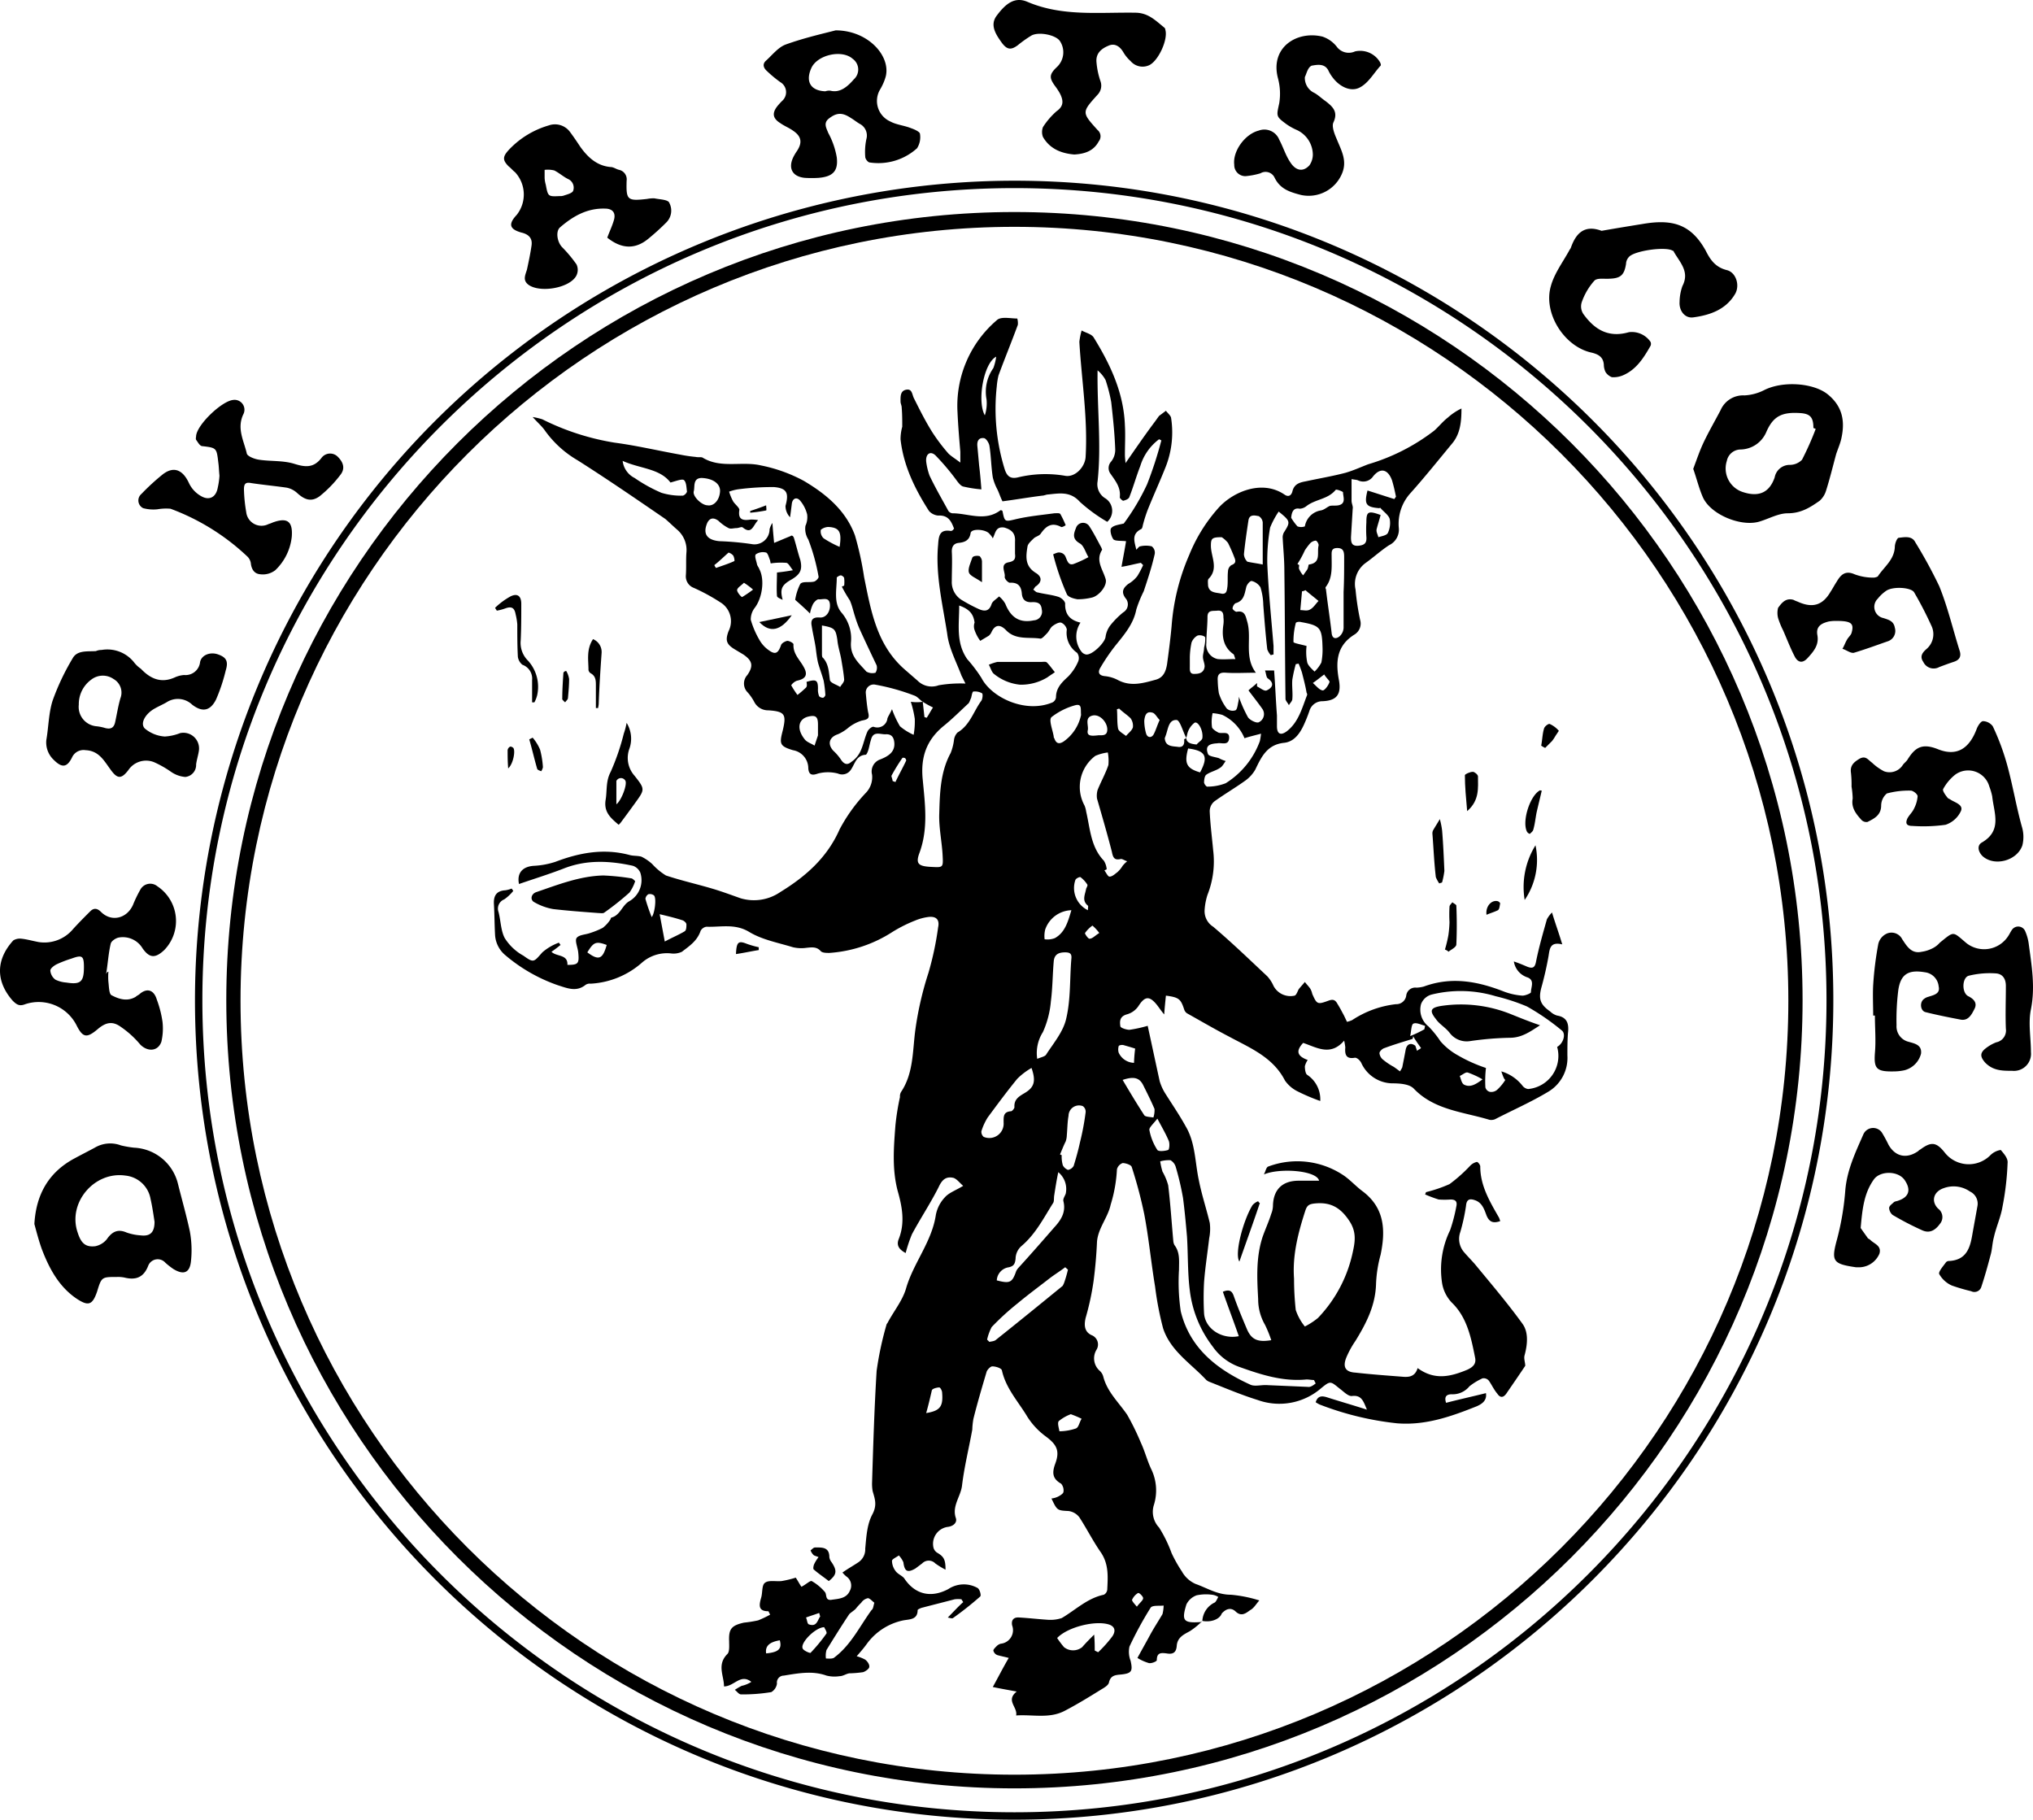 <svg xmlns="http://www.w3.org/2000/svg" viewBox="0 0 357.001 319.531">
    <g id="demon">
        <path d="M211.138,284.631a12.386,12.386,0,0,1-2.2,1.8c-1.1.6-2.2,1.1-2.3,2.6-.1,1.2-.7,1.5-1.8,1.3-.9-.1-1.7-.2-1.7,1.2,0,.2-.9.6-1.4.5a8.318,8.318,0,0,1-2-.9c.7-1.3,1.5-2.7,2.2-4s1.5-2.5,2.2-3.7a6.803,6.803,0,0,0,.2-1.5c-.8.1-2-.1-2.3.4a64.23,64.23,0,0,0-3.7,6.8,4.36,4.36,0,0,0,.2,2.5c.4,1.8.2,2.2-1.6,2.4-1,.1-1.9.1-2.2,1.4-.1.5-.8.9-1.3,1.2-2.1,1.3-4.2,2.6-6.5,3.8-2.7,1.4-5.6.6-8.5.8.3-1.5-1.9-2.6.1-4.2-1.6-.3-2.8-.5-4.2-.8,1-1.8,1.8-3.4,2.8-5.1-.7-.2-1.3-.3-2-.5a1.12,1.12,0,0,1-.7-.8c0-.2.3-.5.6-.8a1.612,1.612,0,0,1,.7-.4,2.385,2.385,0,0,0,2-3.2c-.2-1,.3-1.5,1.3-1.4,1.7.1,3.4.3,5,.4a6.345,6.345,0,0,0,2.4-.3c2.4-1.4,4.5-3.5,7.4-4.1a1.149,1.149,0,0,0,.6-.9c.1-2.2.3-4.4-1.1-6.5-1.4-2-2.5-4.2-3.8-6.2a2.865,2.865,0,0,0-1.9-1.1c-2-.1-2-.1-3-2.2a3.546,3.546,0,0,0,1.1-.3c.4-.2.9-.5,1-.8a1.806,1.806,0,0,0-.4-1.5c-1.6-.9-1.6-2-1-3.6.8-2.2.2-3.3-1.7-4.7a12.857,12.857,0,0,1-3.2-3.4c-1.6-2.7-3.8-5-4.5-8.2-.1-.4-1.1-.7-1.7-.7-.3,0-.9.6-1,1-.8,2.7-1.6,5.4-2.3,8.2a12.252,12.252,0,0,0-.2,1.9c-.6,3.3-1.4,6.5-1.8,9.8-.2,1.9-1.8,3.6-1.1,5.7.3.8-.4,1.5-1.5,1.6a2.998,2.998,0,0,0-2.4,3.7,1.555,1.555,0,0,0,.6.8c1.2.7,1.5,1.2,1.5,3a14.189,14.189,0,0,1-1.8-1.1,1.6,1.6,0,0,0-2.3,0q-.6.45-1.2.9c-1.4.8-1.9.5-2.1-1.1a4.185,4.185,0,0,0-.8-1.2c-.4.3-1.1.6-1.2.9a2.996,2.996,0,0,0,.6,1.8c.4.6,1.3.9,1.6,1.4,1.9,2.8,4.7,3.4,7.7,1.8a4.921,4.921,0,0,1,5.1-.2c.4.2.7,1.3.5,1.5a57.119,57.119,0,0,1-4.8,3.8c-.1.1-.5,0-.9-.1,1-1,1.8-1.9,2.7-2.7-.1-.2-.2-.3-.3-.5a4.8,4.8,0,0,0-1.2,0c-1.9.5-3.9,1-5.8,1.5-.3.1-.7.3-.7.4,0,1.7-1.4,1.6-2.5,1.8a10.56,10.56,0,0,0-6.4,4.1c-.5.7-1.1,1.4-1.8,2.2a6.713,6.713,0,0,1,1.5.6c.4.3.8.9.7,1.3,0,.3-.7.8-1.1.9a19.418,19.418,0,0,1-2.4.2c-.6.1-1.1.5-1.7.5a5.862,5.862,0,0,1-2.3-.1c-2.5-.9-5-.4-7.5,0a1.215,1.215,0,0,0-1.2,1.4,2.053,2.053,0,0,1-1,1.5,30.761,30.761,0,0,1-5.3.4c-.4,0-.7-.5-1.1-.8a12.749,12.749,0,0,1,1.2-.7,5.093,5.093,0,0,0,1.7-.7c-1.9-1.5-3,.8-4.8.8,0-1.9-1.3-3.8.6-5.7.4-.4.3-1.5.3-2.2-.1-2.2.4-2.8,2.6-3.3a21.662,21.662,0,0,0,2.5-.4,19.992,19.992,0,0,0,2.1-1l-.3-.6c-1.7,0-1.7-.9-1.3-2.3.3-.9.1-2.3.7-2.7.6-.5,1.9-.2,2.9-.3a18.286,18.286,0,0,0,2.5-.6c.4.6.7,1.2,1,1.6.8-.4,1.5-1.1,1.8-1a8.652,8.652,0,0,1,2.3,1.9c.4.4,0,1.5,1.1,1.4,1.3-.2,2.7-.2,3.3-1.6a1.925,1.925,0,0,0-.6-2.5,4.514,4.514,0,0,1-.7-.7c1-.7,1.9-1.2,2.8-1.8a2.73,2.73,0,0,0,1.2-2.4c.2-2.1.3-4.3,1.3-6.1.8-1.6.4-2.6,0-4a7.568,7.568,0,0,1-.1-1.5c.2-6.5.4-13.1.8-19.6a57.057,57.057,0,0,1,1.7-8,.758.758,0,0,1,.2-.4c1.1-2.1,2.7-4,3.3-6.2,1.3-4.4,4.5-8.1,5.2-12.8a6.174,6.174,0,0,1,1.6-3.1c.7-.8,1.9-1.2,3.2-2-.6-.5-1.1-1.2-1.7-1.4-1.3-.3-2,.3-2.6,1.6-1.4,2.8-3.2,5.5-4.7,8.3a25.509,25.509,0,0,0-1.1,3.3c-1.1-.6-1.7-1.3-1.2-2.5,1.1-2.8.6-5.6-.2-8.4-1-3.8-.7-7.6-.4-11.5a43.317,43.317,0,0,1,.8-5,1.486,1.486,0,0,1,.2-.9c2.2-3.3,2-7.2,2.5-10.9a57.921,57.921,0,0,1,2.3-10,54.189,54.189,0,0,0,1.7-8c.3-1.4-.4-2-1.8-1.8a9.016,9.016,0,0,0-2.2.6,24.892,24.892,0,0,0-4,2,23.279,23.279,0,0,1-11.1,3.7c-.5,0-1.2,0-1.5-.3-.7-.8-1.5-.7-2.5-.6a6.472,6.472,0,0,1-2.4-.1c-2.6-.8-5.4-1.3-7.7-2.7-2.5-1.5-5-.8-7.5-.9a1.445,1.445,0,0,0-1,.7c-.6,1.8-2,2.7-3.3,3.7a3.426,3.426,0,0,1-1.8.3,6.651,6.651,0,0,0-5.2,1.6,14.81,14.81,0,0,1-9,3.7,1.344,1.344,0,0,0-.9.2c-1.6,1.3-3.2.6-4.8.1a28.76,28.76,0,0,1-9.3-5.3,5.015,5.015,0,0,1-1.8-3.5c-.1-1.8-.1-3.6-.2-5.4-.1-1.5.4-2.4,2-2.5a4.509,4.509,0,0,0,1.1-.3c.1.1.2.3.3.4a7.518,7.518,0,0,1-1.6,1.5,1.742,1.742,0,0,0-1,2.2c.4,1.5.4,3.3,1.1,4.6a8.958,8.958,0,0,0,3.3,3.1c1.8,1.3,1.8,1.1,3.3-.6a9.247,9.247,0,0,1,2.9-1.7c.1.1.2.3.3.4-.5.4-1,.8-1.6,1.2.9.9,2.9.4,2.8,2.3,1.9,0,2.1-.2,1.9-2.2-.1-.9-.6-2-.3-2.5.4-.6,1.6-.6,2.4-.9a14.461,14.461,0,0,0,2.2-.9,5.844,5.844,0,0,0,1.3-1.4c.1-.1.1-.3.2-.4,1.6-.4,1.9-2.2,3.2-2.9a4.246,4.246,0,0,0,1.9-5,2.19,2.19,0,0,0-1.3-1.2c-4.1-.9-8.2-1.1-12.2.5-2.6,1-5.2,1.8-7.8,2.7-.4-1.9.6-3.1,2.7-3.2a14.29,14.29,0,0,0,3.7-.7c4.2-1.6,8.5-2.4,13-1.2.7.2,1.4.1,2.1.3a8.015,8.015,0,0,1,1.9,1.3,11.094,11.094,0,0,0,2.4,2c2.7.9,5.4,1.5,8.1,2.3,1.7.5,3.3,1.1,5,1.7a8.178,8.178,0,0,0,7-1.1c4.4-2.7,8.2-6,10.4-11a28.868,28.868,0,0,1,4.6-6.4,3.963,3.963,0,0,0,1.1-3.2,2.234,2.234,0,0,1,1.5-2.7c1.2-.5,2.6-1.2,2.4-3-.1-.9-.5-1.4-1.4-1.4-1,.1-2.3-.7-2.7,1-.2.6-.3,1.3-.5,1.9-.1.3-.3.7-.4.7-1.7.1-1.9,1.6-2.6,2.6a1.83,1.83,0,0,1-2.3.7,6.918,6.918,0,0,0-3.5,0c-1.1.4-1.6.2-1.7-.9a3.221,3.221,0,0,0-2.7-3.2c-2.3-.7-2.4-1.1-1.8-3.4.7-2.9.4-3.4-2.5-3.6a2.713,2.713,0,0,1-2.5-1.5,9.062,9.062,0,0,0-1.1-1.6,2.198,2.198,0,0,1-.1-3.1c1.1-1.6.9-2.5-.7-3.6l-1.5-.9c-1.5-.9-1.7-1.6-1.1-3.2a3.873,3.873,0,0,0-1.5-5.1,33.732,33.732,0,0,0-4.6-2.5,2.163,2.163,0,0,1-1.4-2.2c.1-1.3,0-2.7.1-4a4.703,4.703,0,0,0-1.6-4c-.7-.6-1.4-1.3-2.1-1.9-5.1-3.5-10.2-7-15.4-10.3a18.417,18.417,0,0,1-5.8-5.3c-.5-.7-1.2-1.3-2.1-2.3a10.806,10.806,0,0,1,1.7.4,43.907,43.907,0,0,0,12.7,4.1c3.8.5,7.6,1.4,11.5,2.1a25.12,25.12,0,0,0,2.7.4c.4.1.9,0,1.2.1,3.2,2,6.9.6,10.3,1.4a26.816,26.816,0,0,1,7.5,2.7c3.9,2.3,7.4,5.2,9,9.6a55.485,55.485,0,0,1,1.6,7.3c1.2,5.9,2.2,11.9,7.1,16.2.8.7,1.5,1.3,2.3,2a3.513,3.513,0,0,0,3.7.8,22.737,22.737,0,0,1,4.7-.3c-.3-.6-.5-1-.7-1.4-.9-2.4-2.2-4.8-2.5-7.3-.8-5.2-2.1-10.4-1.6-15.7.1-1.6.3-2.7,2.2-2.4a.367.367,0,0,0,.3-.1c.1,0,.1-.1.3-.3-.5-1.3-1-2.4-2.8-2.3a2.469,2.469,0,0,1-1.6-.8c-2.5-3.9-4.5-8-5-12.6a8.33,8.33,0,0,1,.3-2.2c0-1.1,0-2.2-.1-3.4,0-.3-.2-.7-.2-1,0-.8-.1-1.9,1-2.1s1,.9,1.4,1.6c1,2,2,4,3.2,5.9a32.685,32.685,0,0,0,2.8,3.7c.5.5,1.2.9,2.1,1.6v-1.9c-.2-2.3-.4-4.7-.5-7a19.748,19.748,0,0,1,6.9-16.1c.7-.7,2.4-.3,3.6-.3a3.11,3.11,0,0,1,.1,1.1c-1.1,3-2.3,5.9-3.4,8.9a12.5,12.5,0,0,0-.3,1.9,35.885,35.885,0,0,0,1.4,14.6c.4,1.2,1,1.7,2.3,1.4a20.555,20.555,0,0,1,8.2-.3c1.8.4,3.6-1.5,3.7-3.3.4-6.8-.7-13.4-1.1-20.2a11.796,11.796,0,0,1,.4-2c.7.4,1.7.6,2.1,1.2,2.9,4.7,5.3,9.7,5.5,15.5.1,1.7,0,3.4,0,5.1,0,.6.1,1.2.1,1.5,1.6-2.3,3.3-4.8,5.1-7.2.3-.4.5-.7.8-1.1q.6-.45,1.2-.9c.3.4.8.8.9,1.2a16.519,16.519,0,0,1-1,8.8c-1,2.5-2.1,4.9-3.1,7.4a24.128,24.128,0,0,0-.8,2.5c-.1.3-.1.8-.4.9-1.7.9-1.1,2.2-.8,3.6.3-.3.5-.6.7-.6a4.495,4.495,0,0,1,2,0,1.377,1.377,0,0,1,.5,1.5c-.5,2.2-1.2,4.3-1.9,6.4a21.49,21.49,0,0,0-1.3,3.2c-.5,2.6-2.2,4.5-3.8,6.5a34.139,34.139,0,0,0-2.5,3.7c-.5.8-.3,1.4.8,1.5a6.154,6.154,0,0,1,2.3.7c2.3,1.2,4.5.5,6.7-.1,1.3-.4,1.7-1.5,1.9-2.7.3-2.2.6-4.5.8-6.7a38.267,38.267,0,0,1,3.1-12.5,28.143,28.143,0,0,1,5-8.1c2.5-2.9,7.7-5.2,11.7-2.5.7.5,1.2.2,1.4-.5.3-1.3,1.2-1.6,2.3-1.8,2.3-.5,4.7-.9,7-1.5,1.4-.4,2.7-1,4-1.5a35.356,35.356,0,0,0,11.6-5.9c.8-.7,1.5-1.6,2.4-2.3a10.05,10.05,0,0,1,2.4-1.6c0,2.3-.2,4.4-1.6,6.1-2.4,2.9-4.8,5.9-7.3,8.7a8.006,8.006,0,0,0-2.1,6.2,3.024,3.024,0,0,1-1.7,3c-1.4.9-2.7,2.1-4.1,3.1a4.55,4.55,0,0,0-1.8,4.7,45.067,45.067,0,0,0,.8,5.3,2.256,2.256,0,0,1-1,2.6c-3.2,2-3.3,4.9-2.7,8.1.4,2.4-.4,3.5-2.9,3.6a2.37,2.37,0,0,0-2.3,1.7,26.041,26.041,0,0,1-1,2.5c-.7,1.5-1.7,2.9-3.4,3.1-3,.3-4,2.4-5.1,4.7a6.136,6.136,0,0,1-1.7,1.9c-1.8,1.3-3.7,2.4-5.5,3.7a2.241,2.241,0,0,0-.8,1.9c.1,2.2.4,4.5.6,6.7a15.923,15.923,0,0,1-1,7.8,10.892,10.892,0,0,0-.5,2.6,3.225,3.225,0,0,0,1.5,3c3.3,2.8,6.3,5.7,9.5,8.7a6.191,6.191,0,0,1,1.1,1.7,3.353,3.353,0,0,0,3.7,1.7c.3-.1.5-.7.7-1.1.3-.4.7-.8,1.1-1.3.3.4.6.7.9,1.1a2.994,2.994,0,0,1,.4,1c.8,1.8.9,1.9,2.8,1.2.8-.3,1.2-.2,1.6.5.3.5.6,1,.9,1.6.3.5.5,1,.8,1.6a4.651,4.651,0,0,0,.9-.3,17.474,17.474,0,0,1,7.7-2.8,1.746,1.746,0,0,0,1.8-1.5,1.594,1.594,0,0,1,1.8-1.4,5.852,5.852,0,0,0,1.3-.2c4.9-1.8,9.5-.9,14.1.9a11.434,11.434,0,0,0,3.2.7c.5,0,1.5-.4,1.5-.6,0-.9.7-2.1-.6-2.6a3.495,3.495,0,0,1-2.4-2.8c.9.3,1.6.6,2.3.9,1,.4,1.4.2,1.6-.9.5-2.5,1.2-4.9,1.9-7.4a5.078,5.078,0,0,1,.9-1.2c.6,2,1.2,3.6,1.8,5.6-2.1-.5-2.2.7-2.4,2a58.463,58.463,0,0,1-1.3,5.7c-.5,2-.1,2.9,1.6,4.1a2.925,2.925,0,0,0,1.2.7c1.8.3,2.1,1.5,1.9,3.1-.1,1.3-.1,2.6-.1,3.9a6.911,6.911,0,0,1-3.4,6.4c-3,1.8-6.2,3.2-9.3,4.8a1.729,1.729,0,0,1-1,.1c-4.6-1.4-9.7-1.7-13.3-5.5-.8-.8-2.5-.9-3.8-.9a6.091,6.091,0,0,1-5.4-3.6c-.2-.4-.7-.9-1.1-.9-1.6.3-1.8-.6-1.7-1.8a9.642,9.642,0,0,0-.2-1.2c-2.4,2.8-4.8,1.2-7.2.4-1.3,1.4-1.1,2.3.8,3a3.445,3.445,0,0,0-.5,1.1c0,.5.1,1.3.4,1.5a5.144,5.144,0,0,1,2.3,4.6,34.235,34.235,0,0,1-4-1.7,5.854,5.854,0,0,1-2.2-1.9c-2.1-4.1-6.1-5.7-9.8-7.7-2.5-1.3-4.9-2.7-7.4-4.1a1.275,1.275,0,0,1-.5-.7c-.6-1.8-.9-2.1-3.2-2.4-.1,1-.2,1.9-.3,3.3-.6-.7-.9-1.2-1.3-1.7-1.3-1.6-2.1-1.5-3.2.2a3.592,3.592,0,0,1-2.1,1.5c-1.3.4-1.2,1.3-1.1,2.1.1.3,1.1.6,1.6.6a23.39,23.39,0,0,0,3.2-.7c.7,3.2,1.4,6.5,2.1,9.7a8.755,8.755,0,0,0,1,2.2c1.2,1.9,2.5,3.8,3.6,5.8,1.7,2.9,1.6,6.3,2.3,9.5.5,2.5,1.3,4.9,1.9,7.4a8.266,8.266,0,0,1-.1,2.7c-.3,2.6-.7,5.1-.9,7.7a50.451,50.451,0,0,0,0,5.5c.2,2.7,3.1,4.6,6.1,4-.9-2.6-1.9-5.2-2.8-7.8,1.2-.5,1.6-.1,1.9.7.7,2,1.5,3.9,2.3,5.8s1.9,2.4,4.3,2a21.759,21.759,0,0,0-1.1-2.7,8.923,8.923,0,0,1-1.2-4.5c-.2-3.7-.4-7.4.8-11,.5-1.4,1.1-2.7,1.5-4a4.012,4.012,0,0,0,.3-1.5c.1-2.8,1.7-4.3,4.5-4.3h3.6c-.4-1.8-6.9-2.3-9.7-1.1.3-.5.4-1.3.8-1.4a14.565,14.565,0,0,1,13.4,1.7c1.1.8,2.1,1.9,3.2,2.7,3.8,2.9,4,6.8,3.1,11.1a22.553,22.553,0,0,0-.8,5.1c-.1,3.8-1.7,6.9-3.6,10a16.407,16.407,0,0,0-1.6,2.9c-.7,1.7-.2,2.6,1.6,2.7,2.7.3,5.4.5,8,.7,1.1.1,2.4.2,2.9-1.5,3,2.2,5.8,1.5,8.7.3,1.1-.5,1.6-1.1,1.4-2.1-.7-3.5-1.4-7.1-4.1-9.7a6.478,6.478,0,0,1-1.7-3.4,15.689,15.689,0,0,1,1.4-9.3,28.753,28.753,0,0,0,1.1-4.2c.2-.9-.2-1.2-1-1.2a14.718,14.718,0,0,1-2.1,0,23.41,23.41,0,0,1-2.4-.9c.1-.1.1-.3.2-.4a24.681,24.681,0,0,0,4.1-1.4,26.651,26.651,0,0,0,3.6-3.2,2.4,2.4,0,0,1,1.2-.7c.2,0,.6.5.6.8,0,3.4,1.7,6.2,3.3,9a4.169,4.169,0,0,1,.2.6c-1.2.4-1.9.2-2.4-1-.4-1.1-.8-2.3-2.1-2.7-.9-.3-1.4-.1-1.5,1a34.131,34.131,0,0,1-1,4.6,3.566,3.566,0,0,0,.7,3.6c.6.7,1.3,1.4,1.9,2.1,2.8,3.4,5.7,6.8,8.3,10.4,1.1,1.5.9,3.6.4,5.5-.2.6.1,1.3.1,1.9-1,1.5-2.1,3.1-3.2,4.7-.5.8-1.1,1.1-1.7.2-.6-.7-1-1.6-1.5-2.3a1.19,1.19,0,0,0-1.1-.4,10.886,10.886,0,0,0-2.3,1.4,3.786,3.786,0,0,1-3.1,1.4c-.8,0-1.4.3-1,1.5,2.3-.6,4.6-1.1,7-1.7.2,1.3-.7,1.9-1.6,2.3-4.5,1.8-9,3.4-14,3a53.012,53.012,0,0,1-13.6-3.3,5.74,5.74,0,0,1-.7-.4c.4-1.3,1.3-1.1,2.2-.8,2.2.7,4.3,1.3,6.8,2.1-.6-1.4-.9-2.6-2.6-2.4-.7.1-1.5-.8-2.2-1.3-1.6-1.3-1.6-1.4-3.2-.1a11.229,11.229,0,0,1-11.2,2.1c-2.9-.9-5.7-2.1-8.5-3.2a2.187,2.187,0,0,1-.5-.3c-2.7-2.9-6.3-5.1-7.6-9.1a55.469,55.469,0,0,1-1.4-7.3c-.7-4.2-1.1-8.5-1.9-12.7a77.925,77.925,0,0,0-2.2-8.3c-.1-.4-1.1-.7-1.6-.7a1.589,1.589,0,0,0-1,1.1,25.162,25.162,0,0,1-1.1,6.2c-.5,2.3-2.2,4.1-2.4,6.5q-.15,3.45-.6,6.9a46.938,46.938,0,0,1-1.4,6.5c-.3,1.3-.2,2.4,1,3a1.757,1.757,0,0,1,.9,2.6,2.909,2.909,0,0,0,.6,3.7,2.075,2.075,0,0,1,.6,1c.7,2.7,2.7,4.5,4.2,6.7a44.419,44.419,0,0,1,2.4,4.9c.7,1.5,1.1,3.1,1.8,4.6a8.566,8.566,0,0,1,.5,6.3,3.998,3.998,0,0,0,.9,4,23.47,23.47,0,0,1,2.2,4.5,24.284,24.284,0,0,0,1.8,3.2,5.089,5.089,0,0,0,2.4,2.2c2,.7,3.8,1.9,6.2,1.9a23.313,23.313,0,0,1,5,1c-.6.7-1,1.4-1.6,1.7-.7.5-1.5,1.2-2.5.3-.8-.8-1.7-.6-2.5.3-.3.9-1.7,1.6-3.4,1.3a3.78,3.78,0,0,1,2.1-3.2c.3-.1.5-.7.7-1a2.46,2.46,0,0,0-1.1-.4,8.069,8.069,0,0,0-2.7.1,3.178,3.178,0,0,0-1.8,1.6c-.9,2.9-.5,3.3,2.5,3.1.1-.1.2-.1.3-.2m-49.1-161.4q.15,1.35.3,2.7c.1,0,.3.1.4.1.4-.6.7-1.2,1.1-1.8a16.181,16.181,0,0,1-1.8-1c-.5-.3-.9-.9-1.5-1.1a37.924,37.924,0,0,0-6.8-1.9,1.394,1.394,0,0,0-1.7,1.5c.1,1.1.2,2.2.4,3.3.3,1.1,0,1.3-1.1,1.5a7.242,7.242,0,0,0-2.3,1.2,7.607,7.607,0,0,1-1.9,1.2c-1.5.5-1.9,1.7-.8,2.9a8.696,8.696,0,0,1,1.3,1.5c.5.8,1.1,1.1,1.8.5a4.695,4.695,0,0,0,1.7-2c.5-1.1.7-2.3,1.2-3.4.2-.4.8-.9,1.1-.8a1.786,1.786,0,0,0,2.4-1.5c.2-.5.5-.9.8-1.6a16.793,16.793,0,0,0,1.4,3,9.737,9.737,0,0,0,2.4,1.5,13.205,13.205,0,0,0,.2-2.8,18.396,18.396,0,0,0-.7-3,7.304,7.304,0,0,0,2.1,0m10.3-37.3a21.641,21.641,0,0,1-3.2-.5c-.4-.1-.8-.6-1.1-1a41.079,41.079,0,0,0-3.8-4.5c-.9-.8-1.7-.2-1.6,1.1a11.363,11.363,0,0,0,.6,2.5c1,2.1,2.1,4,3.2,6a.993.993,0,0,0,.8.6c2.8,0,5.7,1.5,8.4-.5.1-.1.3,0,.4.1.4,2,.4,1.9,2.5,1.4,2.2-.5,4.4-.7,6.6-1,.4,0,1-.1,1.1.2a16.316,16.316,0,0,1,.9,1.9s-.6.4-.8.3c-1.7-.9-2.7-.1-3.6,1.2-.3.4-.9.5-1.2.8-.4.4-1,.9-1.1,1.4-.3,1.8-.5,3.5,1.5,4.7,1.1.7,1,1.6,0,2.3-.2.1-.3.4-.5.6.3.2.5.5.8.5,1.2.3,2.5.4,3.7.8.5.2,1.2.8,1.1,1.3,0,1.9,1,2.8,2.7,3.2a4.361,4.361,0,0,0,.1,5,1.332,1.332,0,0,0,.9.6c1.1.1,3.3-2.1,3.4-3.1a4.349,4.349,0,0,1,.9-2.1,15.245,15.245,0,0,1,2.2-2.2,1.628,1.628,0,0,0,.4-2.5c-.8-1.1-.4-1.8.5-2.5a5.391,5.391,0,0,0,1.6-1.4,17.377,17.377,0,0,0,1-1.9l-.4-.4c-1.1.2-2.1.5-3.4.7.3-1.7.6-3.2.8-4.5-.9-.1-1.8,0-2.2-.3-.4-.5-.7-1.7-.4-2,.4-.5,1.4-.6,2.2-.8a39.267,39.267,0,0,0,4.1-6.9,69.143,69.143,0,0,0,2.5-7.7l-.4-.2a9.235,9.235,0,0,0-3.3,4.7c-.7,1.8-1.2,3.6-1.9,5.4-.1.4-.7.6-1.1.7-.1,0-.6-.4-.6-.6.2-1.7-.7-2.8-1.6-4.1a1.68,1.68,0,0,1,.1-2.2,3.322,3.322,0,0,0,.7-2.1c-.1-2.8-.4-5.6-.7-8.3a27.927,27.927,0,0,0-1-3.9,5.795,5.795,0,0,0-1.4-1.7c-.1,6.7.7,13.1,0,19.5a2.889,2.889,0,0,0,1.4,3,2.595,2.595,0,0,1,.3,4.1,28.141,28.141,0,0,1-4.8-3.5c-1.7-1.9-3.6-1.5-5.6-1.3-.3,0-.7.2-1,.2-2.4.3-4.7.7-7,1-.4-.8-.6-1.5-.9-2.1a9.036,9.036,0,0,1-.8-2.1c-.3-1.9-.3-3.8-.6-5.6-.1-.5-.6-1.3-1-1.3-1-.1-1.2.7-1.1,1.5q.15,1.65.3,3.3c.2,1.6.3,3,.4,4.2m-30.7,33.8c1.7-.5,2-.3,2,1.2a2.953,2.953,0,0,0,.2,1.3c.1.2.5.3.7.3a.704.704,0,0,0,.4-.5,21.308,21.308,0,0,0-.3-2.5c-.3-1.1-.7-2.1-1-3.2-.2-.9-.3-1.8-.4-2.6-.2-1.3-.5-2.5-.7-3.8-.2-1,.1-1.6,1.4-1.5,1.1.1,1.9-1,1.8-2.3-.1-1.4-1.3-.8-2-.9-.3,0-.8.5-1,.9a6.038,6.038,0,0,0-.5,1.6c-.9-.9-1.7-1.6-2.6-2.4a9.177,9.177,0,0,1,.9-2.8c.4-.5,1.6-.2,2.4-.4.4-.1.9-.7.8-.9a34.631,34.631,0,0,0-1.8-6.5,3.516,3.516,0,0,1-.5-2.4,3.64,3.64,0,0,0,.3-2,6.003,6.003,0,0,0-1.3-2.5c-.6-.6-1.3-.3-1.4.7-.1.8-.2,1.6-.3,2.3a2.865,2.865,0,0,1-.8-2c.6-2.2.3-3.1-2-3.3a45.833,45.833,0,0,0-6.4.4,8.332,8.332,0,0,0-1.5.4,8.65,8.65,0,0,0,.7,1.7c.3.5,1.1,1.1,1.1,1.5-.3,1.8.7,1.9,2,1.7a7.774,7.774,0,0,1,1.3.1c-.9.9-1.1,2.6-2.7,1.3-.2-.2-.7.1-1.1.1-.5,0-1,.2-1.4,0a7.486,7.486,0,0,1-1.8-1.3c-.7-.5-1.4-.6-1.9.3-.9,2-.1,3.1,2.1,3.3a50.667,50.667,0,0,1,5.6.5,2.651,2.651,0,0,0,3.2-2.6,3.446,3.446,0,0,1,.5-1.1c.1,1.4.2,2.5.3,3.5,1-.4,1.9-.8,2.9-1.2.2-.2.5,0,.6.4.4,1.3.7,2.6,1.1,3.8.4,1.7,0,2.5-1.5,3.4-1.8,1-2.1,1.7-1.6,3.6-.4-.2-1-.4-1-.7-.1-1.3,0-2.7,0-4.1.9-.1,1.7-.2,2.8-.4-.5-.6-.8-1.3-1.2-1.3a12.212,12.212,0,0,0-2.7.1,4.331,4.331,0,0,1-.1-.5c-.2-.5-.4-1.3-.7-1.4a2.204,2.204,0,0,0-1.8.3c-.3.3.1,1.2.2,1.8.1.3.3.5.4.8,1,1.9.5,5.1-.8,6.8a3.322,3.322,0,0,0-.7,2.1,15.395,15.395,0,0,0,1.5,3.5,5.48,5.48,0,0,0,1.6,1.8c1.2.9,1.7.6,2.2-.8.1-.4.7-.7,1.1-.8.4,0,1.1.4,1.1.6-.1,1.7,1.1,2.7,1.8,4,.8,1.4.3,2.1-1.2,2.4a2.165,2.165,0,0,0-1,.8,16.285,16.285,0,0,0,1.1,1.7,17.409,17.409,0,0,0,1.4-1.2c.4-.3.2-.8.2-1.1m82.9-29.9a15.479,15.479,0,0,0-1.5,2.8,33.463,33.463,0,0,0-.5,6.3c.2,4.8.7,9.6,1.1,14.5v1.5c-.2,0-.3.1-.5.1a3.328,3.328,0,0,1-.6-1c-.3-2.6-.5-5.2-.7-7.8a11.152,11.152,0,0,0-.5-3.1,2.493,2.493,0,0,0-1.5-1.1c-.3-.1-.9.6-1,1.1-.3,1.2-.4,2.4-1.9,2.8a1.346,1.346,0,0,0-.5.9c0,.2.5.6.7.6,1.5-.3,1.6.8,1.9,1.8.8,2.9-.6,6.1,1.5,8.9-1.9,0-3.6.1-5.2,0-1.1-.1-1.6.2-1.5,1.4a16.351,16.351,0,0,0,.2,2.2,8.669,8.669,0,0,0,1.4,2.7,1.569,1.569,0,0,0,1.5.3c.3-.1.4-.9.5-1.4a3.751,3.751,0,0,0,.1-1,23.201,23.201,0,0,0,1.6,3.6c.3.5,1.5,1.1,1.9.9a1.589,1.589,0,0,0,.6-2.4c-.7-1-1.5-2-2.4-3.2.4-.4,1-.8,1.5-1.3v.6c.6.3,1.3.9,1.7.7.9-.4,1.5-1.2.2-2.1-.3-.2-.3-.9-.5-1.4h1.6c.2,2.7.3,5.3.5,7.9v1.9c0,1.3.6,1.7,1.7.9,2.1-1.6,2.7-4.1,3.6-6.4a.601.601,0,0,0-.1-.4c-.2-1.2-.5-2.3-.8-3.5a16.589,16.589,0,0,0-.6-1.6,4.331,4.331,0,0,0-.5.1,26.138,26.138,0,0,0-.6,2.7c-.1,1.1.1,2.3,0,3.4,0,.4-.4.7-.6,1.1-.2-.4-.6-.8-.6-1.1-.1-7.5-.1-15-.2-22.5,0-2-.2-3.9-.3-5.9a1.884,1.884,0,0,1,.2-.8c1.2-1.9,1.2-2-.9-3.7m39.1,98.3a7.369,7.369,0,0,1,3.7,2.5,1.524,1.524,0,0,0,1,.6,5.838,5.838,0,0,0,5.1-7.4c1.1-.6,1.6-2.3.8-2.9a41.366,41.366,0,0,0-6.1-4.2,35.36,35.36,0,0,0-5.5-1.8,21.304,21.304,0,0,0-11.2-.3,2.732,2.732,0,0,0-1.9,1.7,3.733,3.733,0,0,0,1.3,3.9,17.086,17.086,0,0,1,2.1,2.6,11.32,11.32,0,0,0,3.1,2.5,26.409,26.409,0,0,0,4.9,2.2,20.125,20.125,0,0,0-.1,3.4,1.085,1.085,0,0,0,.8.8,1.575,1.575,0,0,0,1.3-.4,8.46,8.46,0,0,0,1.4-1.7c-.2-.1-.4-.6-.7-1.5m-95.2-81.8c0,3.4-.6,6.5,1.4,9.4a26.035,26.035,0,0,1,2.5,3.3c1.8,3.5,7.8,6.3,12.5,4.3a1.149,1.149,0,0,0,.6-.9c0-1.6,1-2.6,2.1-3.6a8.512,8.512,0,0,0,1.8-2.7,1.555,1.555,0,0,0-.2-1.5,4.236,4.236,0,0,1-1.8-4.1,1.722,1.722,0,0,0-1-1.2c-.4-.1-1.1.3-1.5.6s-.6.9-1,1.3-.9,1-1.2.9c-2-.3-4.3.3-6-1.5-.9-.9-1.8-1.1-2.5.3a1.794,1.794,0,0,1-.5.7l-1.5.9a6.916,6.916,0,0,1-1-1.9,1.934,1.934,0,0,1,0-1.3c-.2-1.6-1-2.4-2.7-3m58.8,118.2a50.684,50.684,0,0,0,.3,5.5,9.245,9.245,0,0,0,1.6,2.9,13.044,13.044,0,0,0,2.3-1.5,23.819,23.819,0,0,0,6.1-11.5c.4-1.8.7-3.5-.5-5.4-1.6-2.5-3.4-3.5-6.2-3.2-.9.1-1.3.3-1.6,1.2-1.3,4-2.3,7.9-2,12m-52.9-130a3.185,3.185,0,0,0-.6-.8c-.6-.8-3.2-1-3.3-.1-.2,1.3-1.1,1.6-2.1,1.7-.9.1-1.2.7-1.2,1.5.1,1.7,0,3.5,0,5.2a3.675,3.675,0,0,0,1.7,3.3,28.502,28.502,0,0,0,3,1.6c1.1.5,1.9.4,2.3-.9.2-.5.8-.8,1.3-1.3a4.488,4.488,0,0,1,1.1,1.3c1,2.5,2.6,3.4,5,2.9a1.519,1.519,0,0,0,1.4-1.9c-.1-1.1-.7-1.3-1.6-1.3-1.1.1-1.8-.3-1.9-1.5s-.6-2-2.1-1.9c-.3,0-1-.7-.9-1.1.1-.8-.9-2.2.7-2.5,1.1-.2,1.2-.7,1.1-1.5v-2.1c.1-1.4-.5-2.1-1.9-2.5-1.5-.2-1.5.9-2,1.9m56.7,148.4-.3-.6c-.4,0-.9-.1-1.3-.1-4.1.4-7.9-.8-11.8-2.2a9.663,9.663,0,0,1-4.7-3.6,20.08,20.08,0,0,1-4-9.8c-.4-3.1-.3-6.3-.5-9.5-.2-2.3-.4-4.5-.7-6.8a48.954,48.954,0,0,0-1.3-5.5,2.012,2.012,0,0,0-.9-1.1,5.537,5.537,0,0,0-1.8.2,11.629,11.629,0,0,0,.4,1.8,10.143,10.143,0,0,1,1,2.4c.4,3.3.6,6.5.9,9.8a1.854,1.854,0,0,0,.2.7c1,1.3.8,2.8.8,4.3a35.418,35.418,0,0,0,.3,7.3c1.6,6.6,6.5,10.3,12.2,12.9.8.4,2,0,3.1.1,2.3.1,4.7.2,7,.3.5.1,1-.3,1.4-.6m-67.4-90.7c1.9.1,2,.1,1.9-1.8-.1-2.5-.7-5.1-.6-7.6.1-3.6.2-7.3,2-10.6a9.385,9.385,0,0,0,.6-2.4,2.281,2.281,0,0,1,.6-1.2c2.2-1.3,2.8-3.7,4.2-5.6.2-.3.3-1.2.1-1.3a2.544,2.544,0,0,0-1.5-.3c-.2,0-.3.7-.4,1.1-.2.4-.3.9-.6,1.1-1.4,1.3-2.8,2.7-4.3,3.9-3,2.5-4,5.5-3.6,9.4.4,4.3,1,8.6-.6,12.9-.7,1.9-.1,2.3,2.2,2.4m30.7.4c-.1.1-.2.1-.4.2.3.4.6,1.1.9,1.1.5,0,1-.5,1.4-.8a4.811,4.811,0,0,0,.9-1.1,6.033,6.033,0,0,1,.8-.8c-.4-.1-.8-.4-1.1-.4-1.2.3-1.4-.3-1.6-1.3-.8-3.1-1.7-6.2-2.6-9.3a3.685,3.685,0,0,1,.1-1.5c.6-1.5,1.4-2.9,1.9-4.4a8.129,8.129,0,0,0-.1-2.2,7.944,7.944,0,0,0-2.2.6,6.816,6.816,0,0,0-1.9,8.7,4.507,4.507,0,0,1,.3,1.1c.7,3,.8,6.2,3.1,8.6a3.315,3.315,0,0,1,.5,1.5m24.2-23a7.843,7.843,0,0,0-3.9-4.1,8.586,8.586,0,0,0-1.7-.3,7.018,7.018,0,0,0-.1,2.5c.1.3.7.7,1.1.9.6.3,2-.4,1.9,1s-1.4.7-2.1.9h-.1c-1.5.1-2,.6-1.5,1.9.2.4,1.3.5,1.9.7a6.117,6.117,0,0,0,1.2.5c-.3.4-.6,1-1,1.2-.7.5-1.7.7-2.4,1.2-.3.2-.4.9-.4,1.4a1.275,1.275,0,0,0,.5.7,8.808,8.808,0,0,0,3.3-.6,14.638,14.638,0,0,0,6-7.4,12.288,12.288,0,0,0,.2-1.3c-1.1.3-2,.5-2.9.8m23.9-39.2c-.2.8-.5,1.7-.7,2.5-.1.5.2.9.3,1.4.6-.2,1.5-.3,1.7-.8a4.022,4.022,0,0,0,.3-2.4c-.2-.7-1.1-1.3-1.6-1.9,0-.1-.2,0-.3,0-2.3-.2-2.6-.7-2-3.1,1.6.5,3.1,1,4.7,1.5.1-.1.2-.3.3-.4-.2-1-.4-1.9-.7-2.9-.7-1.9-2-2.3-3.3-.7a2.106,2.106,0,0,1-2.7.7c-.3-.1-.6-.1-1.1-.2v3.8c0,.5.3,1,.2,1.4-.1,1.7-.2,3.3-.3,5,0,.9.1,1.6,1.3,1.5,1.1-.1,1.5-.5,1.4-1.6a20.851,20.851,0,0,1,0-2.5c0-1.9.3-2.1,2.5-1.3m-60.3,95.5c.7-.3,1.4-.4,1.6-.8,1.3-2,3-4,3.5-6.3.8-3.4.6-7,.9-10.5.1-.9-.3-1.1-1.1-1.1-1.2,0-1.9.4-2,1.6-.2,2.3-.2,4.7-.5,7a16.557,16.557,0,0,1-1.4,5.4,6.853,6.853,0,0,0-1,4.7m-8.8,49.3.4.4c.4-.1.9-.1,1.2-.4,3.9-3.1,7.7-6.2,11.5-9.3.2-.1.3-.4.4-.6a21.723,21.723,0,0,0,.7-2.4c-.2-.1-.3-.3-.5-.4-.9.7-1.9,1.3-2.8,2-1.8,1.4-3.7,2.8-5.5,4.3a45.824,45.824,0,0,0-4.6,4.2,9.274,9.274,0,0,0-.8,2.2m12.5-29.4c-.3,1.4-.5,2.7-.7,4-.1.5,0,1.1-.2,1.4-1.7,2.7-3.1,5.5-5.6,7.6a3.029,3.029,0,0,0-1,2.2c-.1.9-.3,1.3-1.2,1.5a2.454,2.454,0,0,0-2.1,2.3c2.3.6,2.7.4,3.4-1.6a2.092,2.092,0,0,1,.4-.6c2.1-2.3,4.2-4.7,6.2-7,1.2-1.3,2.2-2.7,1.7-4.7-.1-.4.2-.8.4-1.3a3.826,3.826,0,0,0-1.3-3.8m50.1-101.9h0c.1-2,.1-4.1.1-6.1,0-.9-.1-1.6-1.2-1.6s-1,.7-1,1.4c0,1.9.2,3.8-1,5.4a.304.304,0,0,0,0,.4c.3,2.6.7,5.1,1,7.7.1,1.1.8,1.1,1.4.6a2.127,2.127,0,0,0,.7-1.5v-6.3m-88.1-.9c.1-.1.2-.1.4-.2a5.652,5.652,0,0,0,0-1.3c0-.2-.4-.5-.6-.5s-.7.3-.7.4c0,2.1-.6,4.4.8,6.1a6.976,6.976,0,0,1,1.7,5.2c-.2,2.5,1.4,3.7,2.7,5.2a2.125,2.125,0,0,0,1.6.2,1.622,1.622,0,0,0,.2-1.3c-1-2.1-2-4.2-3-6.4a19.451,19.451,0,0,1-.8-2.2c-.3-.9-.5-1.9-.9-2.8a25.493,25.493,0,0,1-1.4-2.4m33.3,84.5a11.78,11.78,0,0,0-2.5,1.9c-1.8,2.2-3.5,4.5-5.2,6.8a10.439,10.439,0,0,0-1.1,2.4,1.16,1.16,0,0,0,.4,1,2.519,2.519,0,0,0,3.5-2.5c0-1-.1-1.9,1.3-2,.2,0,.6-.5.6-.7-.1-1.4.8-1.9,1.8-2.5,1.7-1,2-2.1,1.2-4.4m-27.6,93.9c-.3-.2-.7-.7-1.1-.8a1.85,1.85,0,0,0-1.2.8,10.948,10.948,0,0,0-1,1.1c-.3.3-.8.6-1.1.9-1.4,2.1-2.7,4.2-4,6.3a3.685,3.685,0,0,0-.1,1.5c.5,0,1.2.1,1.5-.2,2.9-2.2,4.4-5.4,6.5-8.3.3-.2.3-.6.5-1.3m38.7,8.4.6.3a21.803,21.803,0,0,0,2.5-2.8c.4-.6.7-1.5-.4-2-2.3-.9-7.4.3-9.3,2.3a16.672,16.672,0,0,0,1.2,1.6,2.556,2.556,0,0,0,3.2,0c.6-.7,1.3-1.4,2.1-2.2.1,1.2.1,2,.1,2.8m22.3-195.5c-1.7,0-1.9.2-1.9,1.5,0,1.9,1.4,4-.4,5.8-.2.2-.1.8-.1,1.2.2,1.3,1.4,1.2,2.3,1.4,1,.2,1-.6,1.1-1.2.1-.9,0-1.8.1-2.7a1.356,1.356,0,0,1,.6-1.1c.8-.3.8-.7.5-1.4a27.18,27.18,0,0,0-1.1-2.5,4.7,4.7,0,0,0-1.1-1m14.9,19.1a9.043,9.043,0,0,0,.1,2.8c.1.6.8,1.2,1.3,1.7a6.101,6.101,0,0,0,1.2-1.6,11.844,11.844,0,0,0,.2-2.7c-.1-3.4-.4-3.8-3.8-4.4-.3-.1-.9,0-.9.2a12.422,12.422,0,0,0-.4,3.3c0,.2,1.2.4,2.3.7m-111.7-28.7c-1.9-2.5-5.3-2.4-8.4-3.8a3.851,3.851,0,0,0,2.1,3,26.831,26.831,0,0,0,4.7,2.6,11.655,11.655,0,0,0,3.8.5,1.208,1.208,0,0,0,.7-.7c-.1-.7-.1-1.6-.5-2-.3-.3-1.3.1-2.4.4m68.4,118c.1,0,.2.1.3.1a5.537,5.537,0,0,0,.2,1.8,1.765,1.765,0,0,0,.9.8,1.445,1.445,0,0,0,1-.7c.4-1.3.8-2.7,1.1-4.1a45.127,45.127,0,0,0,1-5.3,1.173,1.173,0,0,0-.5-1.1,1.841,1.841,0,0,0-2.5,1.7c-.2,1.1-.2,2.3-.3,3.4a3.595,3.595,0,0,1-.2,1.1c-.4.8-.7,1.6-1,2.3m-41.8-92.9v5c0,.2,0,.6.2.7,1,1.1,1,2.5,1.2,3.9.1.5,1.2.8,1.8,1.2.2-.4.7-.8.7-1.3-.1-1.2-.3-2.3-.5-3.5s-.6-2.3-.7-3.5c-.3-1.9-.5-2.1-2.7-2.5m72.6,5.9c-.2-.5-.2-.8-.4-.9-1.8-1.3-2-3.2-1.7-5.2a4.818,4.818,0,0,0,0-1.2c0-.7-.1-1.3-1.1-1.2-.7.1-1.7-.2-1.7,1.1,0,1.5-.2,3.1-.2,4.6a2.528,2.528,0,0,0,2,2.8c1,.1,1.9,0,3.1,0m-27.1,9.8c-.1-1,.2-2-1-1.7a11.852,11.852,0,0,0-4.2,2.1c-.5.5.2,2.2.4,3.4a.367.367,0,0,0,.1.3c.3.9.8,1.1,1.6.6a7.573,7.573,0,0,0,3.1-4.7m31.9-26.4v-7.4a1.442,1.442,0,0,0-.7-1.1c-.6-.1-1.6-.4-1.8.7-.3,2-.6,4-.8,6a1.984,1.984,0,0,0,.6,1.3c.9.2,1.8.3,2.7.5m5-8.2a9.733,9.733,0,0,0,1.1,1.5,1.881,1.881,0,0,0,1.3,0,3.398,3.398,0,0,1,2.8-2.8c.6-.1,1.1-.6,1.6-.8.5-.1,1,0,1.5-.1,1.4-.3.8-1.5.8-2.3,0-.1-1.2-.6-1.3-.4-1.4,1.7-3.6,1.6-5.2,2.9a2.097,2.097,0,0,1-1.1.4c-1-.2-1.4.4-1.5,1.6m-29.6,98.7c1.3,2.2,2.5,4.2,3.8,6.2.2.3,1.1.3,1.6.4a4.145,4.145,0,0,0,.2-1.5c-.6-1.4-1.3-2.8-2-4.2s-1.8-1.5-3.6-.9m51.7-5.1c.2-.2.5-.3.7-.5-.5-.7-1-1.4-1.4-2.1a.901.901,0,0,1-.1.5c-1.6.5-3.3,1-4.9,1.6-.4.1-.9.6-.9.9a1.694,1.694,0,0,0,.7,1.2,11.277,11.277,0,0,0,1.8,1.2c.3.2.7.5,1.1.8a5.733,5.733,0,0,0,.4-.7c.2-1,.4-2,.6-3.1.2-1,.9-1.3,1.7-.7l.3.9m-122.4-98.2c.1-1.3-1.1-2.3-3.2-2.4-1.6,0-1.2,1.5-1.4,2.3-.3.9,1.4,2.5,2.4,2.5,1.1.2,2.1-.9,2.2-2.4m82.5,29.1v1.6c0,.6-.1,1.4.9,1.3.9,0,1.6-.3,1.7-1.3,0-.6-.3-1.1-.3-1.7,0-.5.2-1,.2-1.6a5.845,5.845,0,0,0,.2-1.8c-.1-.3-1-.5-1.4-.3a2.335,2.335,0,0,0-1,1.2,13.809,13.809,0,0,0-.3,2.6m-65.3,13h0v-1.2c0-1.4-.4-1.7-1.7-1.4-1.7.4-2.1,2.1-.7,3.9.4.6,1.2.8,1.8,1.2l.6-1.8,0-.7m44.5,31.4a5.025,5.025,0,0,0-4.6,3.4,4.735,4.735,0,0,0-.1,1.7,3.591,3.591,0,0,0,1.8-.2c1.8-1,2.3-2.9,2.9-4.9m-72.3.7q.45,2.4.9,4.8c1.3-.7,2.5-1.2,3.5-1.8.3-.2.3-.8.3-1.2,0-.3-.4-.6-.6-.7-1.2-.4-2.4-.7-4.1-1.1m87.4,35.9c-.7.9-1.5,1.6-1.4,2a9.539,9.539,0,0,0,1.4,3.5c.2.3,1.3.2,1.9,0,.2-.1.3-1.1.1-1.6-.5-1.2-1.2-2.4-2-3.9m4.7-66.6c.1-.1.2-.1.4-.2-.6-1.1-1.1-3.1-1.7-3.2-1.5-.1-1.5,1.7-2,2.9,0,.1-.1.2-.1.3.1,1.4,1.2,1.4,2.2,1.5,1,.2,1.3-.4,1.2-1.3m19.9-30.8c.1.1.2.1.3.2,0,.3-.1.5,0,.7a4.129,4.129,0,0,0,.7,1.1c.2-.3.5-.7.7-1s.2-.8.3-.9c2.2-.3,1.4-2,1.7-3.3.1-.3-.3-.9-.5-.9a1.598,1.598,0,0,0-1,.5,12.492,12.492,0,0,0-.9,1.2,18.346,18.346,0,0,1-1.3,2.4m-83.1,186.7c-1.5,0-4.2,2.7-3.8,3.7.1.4,1.3.9,1.4.8a29.709,29.709,0,0,0,2.8-3.4c.1-.3-.3-.8-.4-1.1m30.2-223.1c-2.2,1.1-3.4,7.8-2,10.3a6.719,6.719,0,0,0,.3-2.8,7.193,7.193,0,0,1,1.2-5.5,9.727,9.727,0,0,0,.5-2m17.8,66.5c.6-.1,1.8.3,1.7-1.2-.1-1.2-1.3-2.5-2.5-2.3-1.5.3-.8,1.6-.9,2.5-.3,1.2.7,1.1,1.7,1m15.9,2.3c-.7,2.6-.3,3.5,2.1,4.2,1.5-2.8,1-3.8-2.1-4.2m-12.1-7c-.1,0-.3.1-.4.1.1,1.2,0,2.3.2,3.4.1.5.9.9,1.4,1.3.4-.5,1-.9,1.2-1.5a2.276,2.276,0,0,0-.4-1.6c-.6-.6-1.4-1.1-2-1.7m-8.5,123.9a7.193,7.193,0,0,0-2.1,1.2c-.3.3,0,1.2.1,1.8a9.291,9.291,0,0,0,2.9-.5c.5-.2.6-1.1,1-1.7a18.194,18.194,0,0,0-1.9-.8m3-88.5c0-.4.1-.7,0-.8-1.1-.9-.5-1.9-.3-3,.1-.2.3-.6.2-.7a4.894,4.894,0,0,0-1.2-1.3c-.1-.1-.8.2-.9.5a4.331,4.331,0,0,0,2.2,5.3m-28.4,88.3c2.5-.4,3-1.2,2.8-3.6,0-.3-.3-.9-.5-.9-.4,0-1.2.2-1.3.5-.3,1.3-.6,2.6-1,4m-15.2-152.1c.4-2.6,0-3.4-2-3.5a2.226,2.226,0,0,0-1.3.5,1.651,1.651,0,0,0,.5,1.5,18.437,18.437,0,0,0,2.8,1.5m56.2,30.4c-.5-.5-.8-1.2-1.3-1.3-1.1-.3-1.3.6-1.4,1.4a8.33,8.33,0,0,0,.3,2.2c.2.8.9.9,1.3.3.4-.7.6-1.5,1.1-2.6m25.6-22.8a1.421,1.421,0,0,1-.6.2q-.15,1.65-.3,3.3c.6,0,1.2.2,1.7-.1.6-.3,1-1,1.5-1.5-.7-.6-1.5-1.2-2.3-1.9m-19.1,27.1c.3-.4.9-.7,1-1.1.2-1.4-.8-3.1-1.4-2.7a3.55,3.55,0,0,0-1.3,2.2c-.4,1.1.4,1.5,1.7,1.6m-10.8,53.4c-.6-.2-1.3-.4-2-.6-.3-.1-.9,0-.9.2a2.054,2.054,0,0,0,0,1.1,3.045,3.045,0,0,0,2.7,1.8,24.957,24.957,0,0,1,.2-2.5m61,5.4a15.08,15.08,0,0,0-2.6-1.2c-.4-.1-.9.4-1.4.6.2.5.3,1.2.7,1.5,1.1.6,2.1,0,3.3-.9m-153.8-23.6c-1.9-.7-2.3-.5-3.4,1.3,2,1.5,2.7,1.2,3.4-1.3m126-47.5c-.8.6-1.4,1.1-2,1.5.6.5,1.1,1.2,1.7,1.3.3.1,1-.8,1.2-1.4.2-.2-.5-.7-.9-1.4m-101.9-16.1c-.5.5-1.2.9-1.2,1.3s.8,1.3.9,1.2a21.409,21.409,0,0,0,1.9-1.3,13.185,13.185,0,0,0-1.6-1.2m-16.2,58.7c.5-.5.9-3.3.4-3.8a1.163,1.163,0,0,0-1-.2,1.126,1.126,0,0,0-.5.8,30.058,30.058,0,0,0,1.1,3.2m11-61.8a2.187,2.187,0,0,0,.3.5c1.1-.4,2.1-.7,3.2-1.2.1,0,0-.7-.2-1a1.769,1.769,0,0,0-.8-.5c-.8.7-1.6,1.5-2.5,2.2m11.5,188.8c-1.8.3-2.6,1-2.4,2.3,2.2-.2,2.8-.8,2.4-2.3m19.8-150.9c.2.1.3.1.5.2.6-1.3,1.3-2.5,1.9-3.8a.758.758,0,0,0-.2-.4c-.2-.1-.5-.1-.5,0a32.067,32.067,0,0,0-1.9,3.1c0,.2.2.6.2.9m36.3,26.7a7.929,7.929,0,0,0-1.2-1.3,5.346,5.346,0,0,0-1.3,1.3c-.1.1.6,1.1.8,1,.5,0,.9-.5,1.7-1m6.6,118.3c.5-.7,1.1-1.1,1.1-1.5,0-.3-.7-1-.9-.9a2.661,2.661,0,0,0-1,1.1c-.2.2.3.7.8,1.3m-55.6,1.7c-.1-.2-.1-.4-.2-.6-.8.3-1.5.5-2.3.8.2.4.2,1.1.5,1.2,1.4.5,1.5-.7,2-1.4m106.1-103.1c0-.2.1-.4.1-.6-.7-.2-1.5-.6-2-.4-.4.1-.4,1.2-.6,2.2a19.97,19.97,0,0,0,2.5-1.2"/><path d="M111.538,154.731a7.454,7.454,0,0,1-1,2,48.204,48.204,0,0,1-4.4,3.5c-.2.2-.7.1-1,.1-2.7-.2-5.4-.4-8-.7a10.098,10.098,0,0,1-3.3-1.2c-.8-.4-.6-1.5.4-1.8,3.8-1.3,7.6-2.8,11.7-2.9a40.678,40.678,0,0,1,4.9.5c.2,0,.5.3.7.5"/><path d="M110.038,126.931a5.286,5.286,0,0,1,.5,4.5,4.699,4.699,0,0,0,.9,4.8c1.9,2.4,1.8,2.4,0,4.9-.8,1.1-1.6,2.2-2.5,3.4l-.3.3c-1.4-1.2-2.6-2.2-2.3-4.3.3-1.7,0-3.3.9-5a40.792,40.792,0,0,0,2.3-6.7,12.387,12.387,0,0,0,.5-1.9m-1.8,14.3c.9-.7,1.9-3.4,1.6-4.1a.89.89,0,0,0-1.6,0c0,1.3,0,2.6,0,4.1"/><path d="M93.438,123.331v-3.9a2.579,2.579,0,0,0-1.7-2.7,2.189,2.189,0,0,1-.8-1.4c-.1-1.9-.1-3.8-.1-5.7a11.274,11.274,0,0,0-.3-1.8c-.2-1.1-.7-1.4-1.8-1a8.33,8.33,0,0,1-1.5.4c-.1-.2-.2-.3-.3-.5a12.57,12.57,0,0,1,2.7-2c1.2-.6,1.9-.1,1.9,1.3,0,2.1,0,4.3-.1,6.4a4.392,4.392,0,0,0,1.3,3.6,6.83,6.83,0,0,1,1.6,6,5.023,5.023,0,0,1-.5,1.3l-.4,0"/><path d="M252.738,155.131a5.973,5.973,0,0,1-.6-1.1c-.3-2.5-.4-5.1-.6-7.6a1.268,1.268,0,0,1,.1-.6c.4-.7.8-1.3,1.2-2a14.158,14.158,0,0,1,.4,2c.2,2.4.3,4.8.4,7.1a14.158,14.158,0,0,1-.4,2c-.1.1-.3.1-.5.2"/><path d="M143.738,273.431c-.4-.2-.7-.2-.9-.4a2.177,2.177,0,0,1-.5-.8c.3-.2.5-.5.8-.5,1.2,0,2.5-.1,2.5,1.7a1.797,1.797,0,0,0,.4.9c1,1.5.9,2.2-.5,3.3-.9-.7-1.8-1.3-2.6-2-.2-.1-.1-.6,0-.9a6.553,6.553,0,0,1,.8-1.3"/><path d="M104.138,112.231a2.44,2.44,0,0,1,1.5,2.5c-.2,2.9-.4,5.8-.5,8.8,0,.3-.1.6-.1.8h-.4v-3.9c0-.9,0-1.7-.9-2.2a.822.822,0,0,1-.4-.6c0-1.7-.4-3.6.8-5.4"/><path d="M269.638,148.431a12.469,12.469,0,0,1-1.9,9.6,13.898,13.898,0,0,1,1.9-9.6"/><path d="M257.638,142.431c-.2-2.3-.4-4.3-.4-6.3,0-.2.9-.6,1.4-.6.3,0,.9.5.9.8,0,2,.3,4.2-1.9,6.1"/><path d="M253.738,166.731a22.675,22.675,0,0,0,.6-2.5,19.524,19.524,0,0,0,.2-2.3,24.317,24.317,0,0,1,0-2.7c0-.3.3-.5.5-.8.2.2.7.4.7.6.1,2.3.1,4.6,0,6.8,0,.5-.9.9-1.4,1.3-.1-.2-.4-.3-.6-.4"/><path d="M221.238,211.231c-1.1,3.3-2.3,6.6-3.6,10.3-.9-1.4.7-7.3,2.3-9.9a2.553,2.553,0,0,1,1-.7q.15.3.3.3"/><path d="M270.738,138.831c-.3,1.3-.6,2.5-.9,3.8-.2,1-.3,2.1-.6,3.1-.1.3-.4.5-.6.7a.887.887,0,0,1-.5-.4c-.9-1.8.5-6.2,2.2-7.2.1-.1.2,0,.4,0"/><path d="M270.638,130.931c.2-1,.2-2,.5-3,.1-.4.8-.9,1-.8a4.495,4.495,0,0,1,1.6,1.2s-.4.6-.6.9a7.024,7.024,0,0,1-.6.9q-.6.6-1.2,1.2a4.344,4.344,0,0,1-.7-.4"/><path d="M93.538,129.531a8,8,0,0,1,1.3,2.1,15.441,15.441,0,0,1,.5,3.1,2.118,2.118,0,0,1-.3.7c-.2-.1-.6-.2-.7-.4-.5-1.7-.9-3.5-1.4-5.2l.6-.3"/><path d="M99.438,117.831a3.942,3.942,0,0,1,.5,1.4c0,1.1-.1,2.2-.2,3.3,0,.3-.3.5-.5.8-.2-.2-.6-.5-.5-.7,0-1.5.1-3,.2-4.5a.55.55,0,0,1,.5-.3"/><path d="M133.238,166.831c-1.3.2-2.6.5-4,.7.1-2.1.4-2.4,1.9-1.8a16.557,16.557,0,0,0,2.1.6v.5"/><path d="M261.038,160.631c-.2-1.4.8-2.6,1.9-2.4a.704.704,0,0,1,.5.4c-.1.4-.1,1-.4,1.2-.6.3-1.3.5-2,.8"/><path d="M89.238,134.931c-.1-1.3-.1-2.2-.1-3.2a.822.822,0,0,1,.4-.6c.2-.1.5.1.6.2.4.5,0,2.8-.9,3.6"/><path d="M184.938,97.331c.3-.1.8-.4,1.2-.3a1.188,1.188,0,0,1,1,.8c.3.7.5,1.5,1.4,1.2a20.622,20.622,0,0,0,2.6-1.2c-.5-.8-.8-2-1.5-2.4-1.4-.8-1.1-1.7-.7-2.7a1.31,1.31,0,0,1,2.3-.4c.8,1.2,1.5,2.6,2.2,3.9,0,.1.1.2.1.3-1.2,1.9.1,3.4.6,5.1.4,1.1-1.1,3-2.4,3.3a10.679,10.679,0,0,1-2.5.3c-.7-.1-1.7-.4-1.9-.9a43.77,43.77,0,0,1-2.4-7"/><path d="M133.338,109.231c2-.4,3.8-.8,5.7-1.2-1.9,2.7-3.8,3.2-5.7,1.2"/><path d="M131.738,89.731c.9-.3,1.8-.6,2.8-1,0,.2.1.9,0,.9a26.954,26.954,0,0,1-2.8.4v-.3"/><path d="M270.438,180.031c-1.7,1.1-3.2,2.2-5.3,2.2a55.113,55.113,0,0,0-7.1.6,3.733,3.733,0,0,1-3.5-1.5c-.7-.9-1.8-1.5-2.4-2.4-1.2-1.5-.9-2,1-2.3a23.469,23.469,0,0,1,12.3,1.5c1.5.6,3.2,1.3,5,1.9"/><path d="M179.138,116.231h3.7c.3,0,.8-.1,1,.1.5.5.9,1.1,1.4,1.7-.4.3-.9.6-1.3.9a8.881,8.881,0,0,1-4.8,1.3,8.571,8.571,0,0,1-4.6-1.9c-.4-.3-.6-1.1-.9-1.6a8.801,8.801,0,0,1,1.5-.5Z"/><path d="M172.438,102.231c-1-.7-2.1-1.1-2.3-1.7-.2-.7.3-1.7.6-2.6.1-.3.8-.4,1.2-.3.2,0,.5.6.5.9,0,1,0,2.1,0,3.7"/>
    </g>
    <g id="name">
        <path d="M6.038,214.931c.3-5.3,2.6-9.2,7.2-11.6,1.1-.6,2.3-1.2,3.4-1.8a5.327,5.327,0,0,1,4.6-.4,18.457,18.457,0,0,0,2.3.4,8.317,8.317,0,0,1,7.7,6.3c.7,2.8,1.5,5.6,2.1,8.4a18.161,18.161,0,0,1,.2,5.2c-.2,2.1-1.3,2.5-3.1,1.4a13.443,13.443,0,0,1-1.4-1.1,1.791,1.791,0,0,0-3,.5c-.8,2.1-2.2,2.6-4.2,2.1a5.702,5.702,0,0,0-1.3-.1c-2.7,0-2.7,0-3.5,2.6-.8,2.3-1.5,2.6-3.6,1.2-3.1-2.1-4.8-5.3-6.1-8.7-.5-1.4-.9-2.9-1.3-4.4m21.1-.4c-.2-1.3-.4-2.7-.7-4a4.986,4.986,0,0,0-4.4-4.1c-5.5-.8-10.2,4.8-8.4,10,.6,1.9,1.4,2.6,3.1,2.4a3.508,3.508,0,0,0,2-1.2c.9-1.3,1.9-1.9,3.5-1.2a9.232,9.232,0,0,0,2.5.5c1.7.2,2.4-.6,2.4-2.4"/><path d="M19.038,170.631a10.818,10.818,0,0,0,0,1.8c.1.8.1,2,.5,2.3,1.3.7,2.8,1.2,4.3.3.2-.2.5-.3.7-.5,1.3-1.1,2.5-.7,3,1a18.645,18.645,0,0,1,1,3.9,10.332,10.332,0,0,1-.2,3.5c-.6,1.7-2.4,1.8-3.7.5a16.73,16.73,0,0,0-3.4-3.1c-1.5-1.1-2.7-.8-4.1.4-1.9,1.6-2.6,1.5-3.7-.7a7.465,7.465,0,0,0-9-3.7c-1,.4-1.5.1-2.2-.6-3-3.4-3-7.2.1-10.6a2.232,2.232,0,0,1,1.4-.3c1,.1,2,.4,3.1.6a6.546,6.546,0,0,0,6-2.3c1-1.1,2-2.1,3-3.1.6-.6,1.2-.6,1.9.1,1.8,1.8,4.5,1.2,5.6-1.2a22.448,22.448,0,0,1,1.3-2.7,1.971,1.971,0,0,1,3-.6,7.324,7.324,0,0,1,1.2,11.2c-1.6,1.5-2.6,1.4-3.8-.3a4.034,4.034,0,0,0-4.2-1.9c-.5.1-1.3.6-1.4,1.1-.4,1.7-.5,3.5-.8,5.3.2-.4.3-.4.4-.4m-4.3-.8c0-2-.3-2.2-2.2-1.5a20.035,20.035,0,0,0-2.6,1c-.4.2-1.1.7-1.1,1.1a2.203,2.203,0,0,0,.9,1.6,5.297,5.297,0,0,0,1.9.5c2.5.4,3.1-.1,3.1-2.7"/><path d="M328.938,178.431c0-1.8-.1-3.7,0-5.5a59.014,59.014,0,0,1,.9-7.2,2.685,2.685,0,0,1,1.5-1.8,2.107,2.107,0,0,1,2.7,1c.8,1.2,1.6,2.6,3.4,2.2a6.033,6.033,0,0,0,1.9-.6,4.125,4.125,0,0,0,1.3-1c2.6-2.1,2.2-2,4.7.1a5.032,5.032,0,0,0,7.2-1.1c.3-.4.5-.9.8-1.3a1.33,1.33,0,0,1,2.3.3,8.301,8.301,0,0,1,.6,2.1c.5,3.8,1.2,7.6.4,11.6-.5,2.4,0,5,0,7.5a3.001,3.001,0,0,1-3.3,3.3c-1.7,0-3.3,0-4.7-1.4-.9-1-1-1.7,0-2.5a7.24,7.24,0,0,1,1.9-1.1,2.12,2.12,0,0,0,1.7-2.4c-.1-2.5,0-5,0-7.5,0-1.3-.6-2.1-1.7-2.2a15.36,15.36,0,0,0-4.8.4c-1.2.3-1.3,3-.1,3.6,1,.5,1.6,1.2,1.1,2.2s-1.1,2.2-2.5,1.9c-2.1-.4-4.1-.8-6.1-1.3-.9-.2-1.1-1.7-.3-2.3a2.01,2.01,0,0,1,.8-.4c.9-.3,2.1-.5,1.8-1.8a2.765,2.765,0,0,0-2.4-2.5c-2.9-.5-4.3.3-4.7,3.2a41.552,41.552,0,0,0-.3,6.1,2.777,2.777,0,0,0,2.1,2.9c1,.3,2.4.5,2.2,2.1a4.049,4.049,0,0,1-2.9,2.9,8.752,8.752,0,0,1-1.6.2c-3.3.1-3.8-.4-3.6-3.2.2-2.2,0-4.4,0-6.6h-.3Z"/><path d="M326.738,215.631c.2.3.7,1,1.2,1.7.1.2.3.2.5.4.7.7,2,1,1.6,2.4a3.922,3.922,0,0,1-3.8,2.4h-.3c-4.2-.6-4.4-1.1-3.3-5.1a47.528,47.528,0,0,0,1.4-8.4c.3-3.6,1.8-6.7,3.2-9.9a1.877,1.877,0,0,1,3.2-.3,23.863,23.863,0,0,1,1.2,2.2c1.2,2.1,3.2,2.5,5.2,1.1a1.38,1.38,0,0,1,.4-.3c1.9-1.4,2.8-1.3,4.3.6a5.349,5.349,0,0,0,8,.4,3.301,3.301,0,0,1,1.8-.9c.6.7,1.3,1.5,1.2,2.3a49.065,49.065,0,0,1-.9,7.7c-.3,1.8-1.1,3.5-1.5,5.3-.3,1.1-.3,2.2-.6,3.2-.5,1.9-1,3.7-1.6,5.5a1.269,1.269,0,0,1-1.8.8,33.739,33.739,0,0,1-3.4-1,4.776,4.776,0,0,1-2.2-2c-.2-.4.7-1.4,1.2-2.1a.758.758,0,0,1,.4-.2c3.1-.1,3.8-2.2,4.2-4.6.3-1.7.6-3.3.9-5a2.351,2.351,0,0,0-1.3-2.6,5.024,5.024,0,0,0-4.6-.6c-1.8.6-2.3,2.3-1,3.6a1.848,1.848,0,0,1,.3,2.7c-.8,1.1-1.8,1.7-3.1,1.1a51.224,51.224,0,0,1-5.2-2.7,1.743,1.743,0,0,1-.6-1.2c0-.4.5-.7.8-1,.2-.2.6-.2.8-.3,1.8-.6,2.3-1.8,1.2-3.5-1.1-1.8-4.4-1.8-5.5-.2-1.7,2.4-2,5.1-2.3,8.5"/><path d="M106.638,41.731c.4-1.1.9-2.1,1.2-3.2.3-1.2-.3-1.9-1.6-1.9-3.2-.1-5.7,1.4-7.9,3.3-.8.7-.5,2.6.4,3.5a23.394,23.394,0,0,1,2.5,3,2.238,2.238,0,0,1-.1,2.1c-1.3,2.1-6.3,2.9-8.3,1.5-1.1-.8-.6-1.7-.3-2.7.3-1.4.6-2.8.8-4.2.2-1.3-.5-2-1.8-2.3-2.1-.6-2.3-1.5-.8-3.1a5.763,5.763,0,0,0-.3-7.5c-.4-.3-.7-.7-1.1-1-1.1-1.1-1.1-1.7,0-2.9a15.537,15.537,0,0,1,7-4.3,3.275,3.275,0,0,1,3.8,1.2c.6.8,1.2,1.7,1.8,2.6,1.3,1.8,2.9,3.3,5.3,3.5.5,0,1,.4,1.5.5a1.7,1.7,0,0,1,1.3,1.9c-.1,3.4.1,3.6,3.6,3.2a5.702,5.702,0,0,1,1.3-.1c.9.2,2.4.2,2.6.8a2.933,2.933,0,0,1-.6,3.5,41.211,41.211,0,0,1-3.1,2.8c-2.3,1.9-4.7,1.8-7.2-.2m-8.3-7.3a1.702,1.702,0,0,0,.7-.1c.6-.2,1.4-.4,1.6-.8a1.65,1.65,0,0,0-.9-2.1c-.8-.4-1.6-1.1-2.4-1.5a4.735,4.735,0,0,0-1.7-.1v1.4a5.019,5.019,0,0,0,.2,1.2c.4,2.1.4,2.1,2.5,2"/><path d="M17.838,114.131a5.984,5.984,0,0,1,5.8,2.3,5.241,5.241,0,0,0,1.1,1c1.7,1.8,3.6,2.6,6,1.5a4.707,4.707,0,0,1,1.6-.4,2.565,2.565,0,0,0,2.8-2.3c.3-1.3,1.9-1.8,3.2-1.3,1.4.5,1.8,1.2,1.3,2.8a30.521,30.521,0,0,1-1.7,5.1q-1.5,3-4.2.9a3.632,3.632,0,0,0-4.5-.4c-.7.4-1.4.7-2.1,1.1-1.6.9-2.6,2.6-1.7,3.5a6.079,6.079,0,0,0,3.5,1.4,8.759,8.759,0,0,0,2.7-.6,2.75,2.75,0,0,1,3.3,3c-.1.8-.4,1.7-.5,2.5a2.111,2.111,0,0,1-1.9,2.2,5.08,5.08,0,0,1-2.5-.9,17.79,17.79,0,0,0-3-1.7,3.747,3.747,0,0,0-4.5,1.4c-1.3,1.7-2,1.5-3.2-.2-1.1-1.5-2-3.2-4.3-3.3a2.217,2.217,0,0,0-2.4,1.3c-.9,1.8-1.8,1.8-3.2.4a4.189,4.189,0,0,1-1.3-3.5c.4-2.3.4-4.7,1.1-6.9a41.656,41.656,0,0,1,3.5-7.4c.8-1.5,2.6-1.2,4.1-1.3a2.403,2.403,0,0,1,1-.2m-4,9.6a3.418,3.418,0,0,0,3.1,3.8,7.973,7.973,0,0,1,1.5.3c1.1.3,1.6-.1,1.8-1.1.3-1.4.5-2.7.9-4.1a2.742,2.742,0,0,0-1.2-3.4,3.304,3.304,0,0,0-3.9.1,5.311,5.311,0,0,0-2.2,4.4"/><path d="M281.238,40.531q3.45-.6,7.2-1.2c5.2-.9,8.5,0,11.1,4.7.8,1.6,1.7,2.9,3.7,3.4,1.6.4,2.3,2.6,1.5,4.1-1.6,2.8-4.4,3.8-7.4,4.2-1.5.2-2.5-1.2-2.4-2.7a8.674,8.674,0,0,1,.5-2.8c1.3-2.5-.4-4.1-1.5-6a.215.215,0,0,0-.2-.2c-1.2-.8-6.8,0-7.7,1.1a1.845,1.845,0,0,0-.5,1.2c-.3,1.9-.9,2.5-2.7,2.6h-.1c-1,.1-2.3-.2-2.8.4a11.132,11.132,0,0,0-2.2,3.8,2.407,2.407,0,0,0,.3,2c1.8,2.5,4.2,4.3,8,3.2a3.987,3.987,0,0,1,3.8,1.7.854.854,0,0,1,0,.7c-1.2,2.1-2.5,4.2-4.9,5.2a4.216,4.216,0,0,1-1.9.3,2.326,2.326,0,0,1-1.1-.9,3.079,3.079,0,0,1-.3-1.3c-.1-1.3-.9-1.8-2.1-2.1-4.8-1-8.6-6.9-7.2-11.7.6-2.2,2.1-4.2,3.2-6.2.1-.2.2-.3.3-.5.8-2.3,2.2-4.2,5.4-3"/><path d="M146.738,5.331c5.7,0,9.7,4.5,8.8,8.1a9.433,9.433,0,0,1-1,2.3,3.944,3.944,0,0,0,1.8,5.6c1.1.6,2.5.7,3.7,1.2.6.2,1.4.6,1.5.9a3.619,3.619,0,0,1-.5,2.6,10.136,10.136,0,0,1-8.3,2.5c-.3,0-.8-.6-.8-1a10.8,10.8,0,0,1,.2-3.1,2.301,2.301,0,0,0-1.2-2.7c-.5-.3-1-.7-1.5-1-1.5-1-2.5-1-3.9.1-1,.8-.4,1.7-.1,2.5a13.782,13.782,0,0,1,1.5,4.3c.3,2.5-.8,3.4-3.2,3.6a19.217,19.217,0,0,1-2.4,0c-2.2-.2-3-1.7-2-3.7a8.795,8.795,0,0,1,.6-1c1-1.5.8-2.6-.7-3.6-.7-.5-1.5-.8-2.2-1.3-1.3-.8-1.5-1.7-.6-2.9a10.948,10.948,0,0,1,1-1.1,2.039,2.039,0,0,0-.4-3.2,21.097,21.097,0,0,1-2.3-1.9c-.7-.6-.9-1.3-.2-1.9,1.1-1,2.1-2.3,3.4-2.8,3.3-1.2,6.9-2,8.8-2.5m-.9,10.6c1.6.4,2.9-.6,4.1-2a2.31,2.31,0,0,0-.2-3.6c-1.9-1.7-6.3-.7-7.3,1.7-1,2.3-.1,3.9,2.5,4a1.974,1.974,0,0,1,.9-.1"/><path d="M38.538,83.531c-.1-1-.1-1.6-.2-2.3-.3-2.6-.3-2.6-2.9-2.9-.4-.1-.7-.7-1-1.1-.1-.2,0-.5,0-.7.2-2,4.5-6.1,6.5-6.3a1.734,1.734,0,0,1,1.8,2.5c-1.2,2.5.1,4.7.6,6.9.1.5,1.4,1,2.2,1.1,2,.3,4.1.1,6.1.7,1.9.6,3.4.8,4.8-1a1.882,1.882,0,0,1,2.9-.2c1,1,1.3,2.1.4,3.2a21.02,21.02,0,0,1-3.6,3.7c-1.5,1.1-2.7.6-4-.6a3.839,3.839,0,0,0-1.8-.9c-2.1-.3-4.2-.5-6.2-.8-1-.2-1.3.1-1.3,1.1a27.107,27.107,0,0,0,.4,4,2.697,2.697,0,0,0,3.9,2.1,6.889,6.889,0,0,0,.8-.3c2.5-.9,3.5-.2,3.3,2.5a9.498,9.498,0,0,1-2.9,5.9,3.583,3.583,0,0,1-2.7.7c-1-.1-1.5-.9-1.6-2a2.134,2.134,0,0,0-.7-1.2,39.655,39.655,0,0,0-13.4-8.3,9.064,9.064,0,0,0-2.3.1,6.883,6.883,0,0,1-2.5-.2,1.501,1.501,0,0,1-.3-2.5,39.197,39.197,0,0,1,3.7-3.4c1.9-1.5,3.5-.9,4.6,1.4a5.134,5.134,0,0,0,2.2,2.4c1.4.8,2.6.2,2.9-1.5a12.639,12.639,0,0,0,.3-2.1"/><path d="M297.338,82.331c.6-1.6,1.1-3.1,1.8-4.6.9-1.9,2-3.8,3-5.7a4.304,4.304,0,0,1,4.2-2.6,8.615,8.615,0,0,0,3.4-.9c3.3-1.7,8.7-1.3,11.2.7,2.6,2.1,3.1,4.7,2.4,7.8-.2.9-.6,1.8-.9,2.7-.6,2.2-1.1,4.3-1.8,6.5a3.858,3.858,0,0,1-1.1,1.7c-1.7,1.2-3.3,2.2-5.6,2.2-1.6,0-3.2.9-4.8,1.4-3.2,1.1-8.7-1.1-10.1-4.2-.7-1.6-1.1-3.3-1.7-5m21.5-7c-.1-.1-.3-.1-.4-.2,0-1.9-.6-2.5-2.4-2.6-3.2-.2-4.7.6-5.9,3.4a5.02,5.02,0,0,1-4.5,3,2.481,2.481,0,0,0-2.4,2,4.348,4.348,0,0,0,2.9,5.5c2.8.9,4.6,0,5.5-2.6a2.682,2.682,0,0,1,2.6-2.2,2.991,2.991,0,0,0,2.2-.9,52.147,52.147,0,0,0,2.4-5.4"/><path d="M188.638,27.131c-2.3-.2-4.3-1-5.5-3.1a2.483,2.483,0,0,1,0-1.7,13.121,13.121,0,0,1,2.4-2.8c1.3-.9,1.2-1.9.6-3.1a10.539,10.539,0,0,0-.7-1.1c-1.2-1.6-1.3-2.2.2-3.6a3.557,3.557,0,0,0,.5-4.5c-.7-1.1-3.7-1.7-5-1a20.708,20.708,0,0,0-2.4,1.7c-1.2.9-1.9.8-2.8-.4-1-1.4-2.2-3.1-.9-4.8,1.5-2,3.1-3.4,5.4-2.4,6.1,2.6,12.5,1.8,18.9,1.9,2.3,0,3.6,1.4,5.1,2.6a.52.52,0,0,1,.2.4c.5,1.7-1.2,5.4-2.8,6.2a2.767,2.767,0,0,1-3.3-.7,6.529,6.529,0,0,1-1.3-1.6c-.6-1-1.5-1.6-2.6-1.1-1.2.5-2.2,1.3-2.1,2.8a13.722,13.722,0,0,0,.7,3.4,2.301,2.301,0,0,1-.5,2.4c-2.8,3.1-2.8,3.1,0,6.2a1.426,1.426,0,0,1,.2,2c-.9,1.7-2.5,2.2-4.3,2.3"/><path d="M229.138,13.531a2.891,2.891,0,0,0,1.7,2.8c.7.4,1.3,1,1.9,1.4,1.3,1,2.3,1.9,1.4,3.8-.3.7.2,2,.6,2.9.8,2,1.9,3.8.9,6.1a6.344,6.344,0,0,1-7.2,3.7c-1.9-.5-3.6-1-4.6-3a1.749,1.749,0,0,0-2.5-.8,13.177,13.177,0,0,1-2.6.5,1.944,1.944,0,0,1-2-2c-.3-2.4,1.9-5.4,4.3-6a2.807,2.807,0,0,1,3.6,1.6c.7,1.3,1.1,2.7,1.9,3.9,1,1.6,2.3,1.8,3.4.6a3.292,3.292,0,0,0,.6-1.9,4.823,4.823,0,0,0-2.8-4.3,10.417,10.417,0,0,1-1.8-1c-1.9-1.4-1.8-1.4-1.3-3.7a10.418,10.418,0,0,0-.2-4.3c-1.5-5.5,3.3-8.5,7.8-7.4a5.347,5.347,0,0,1,2.6,1.9,2.62,2.62,0,0,0,3.1.7,4.038,4.038,0,0,1,4.4,1.9c.1.2.2.5.1.6-1.2,1.3-2.1,3-3.6,3.8-1.6.9-3.6-.1-4.8-1.7a6.728,6.728,0,0,1-.7-1.1c-.6-1.4-1.9-1.2-3-1-.7.3-.9,1.4-1.2,2"/><path d="M325.138,138.131a19.273,19.273,0,0,0-.1-2.4c-.2-1.3.5-1.9,1.5-2.5,1.1-.6,1.5.2,2.2.7a9.118,9.118,0,0,0,2.1,1.5,2.76,2.76,0,0,0,3.3-1.1c.2-.3.6-.6.8-.9,1.3-2.1,2.5-3,5.3-1.9,3.4,1.4,5.6-.1,6.9-3.6.2-.5.7-1.3,1.1-1.3a2.227,2.227,0,0,1,1.7.9,41.679,41.679,0,0,1,2.5,6.7c1,3.6,1.6,7.3,2.6,10.9a6.196,6.196,0,0,1,.1,3.3c-.9,2.7-4.9,3.8-7,1.9-.8-.8-1-1.9-.1-2.4,3.6-2.1,2.1-5.2,1.8-8.1a10.922,10.922,0,0,0-.5-1.7,3.857,3.857,0,0,0-6-2.1,8.247,8.247,0,0,0-2.1,2.5c-.2.3.4,1.1.8,1.6.1.1.4.2.5.3.8.5,2.3.9,1.8,2a4.551,4.551,0,0,1-2.7,2.4,28.159,28.159,0,0,1-5.8.2c-1,0-1.3-.4-.9-1.3.3-.6.9-1.1,1.2-1.8a5.562,5.562,0,0,0,.6-2.1c0-.4-.8-1-1.2-1a14.655,14.655,0,0,0-4.2.5,2.817,2.817,0,0,0-1,2.1c0,1.7-1.2,2.3-2.4,2.9a1.19,1.19,0,0,1-1.1-.4c-.9-1-1.8-2.1-1.5-3.7a14.904,14.904,0,0,0-.2-2.1h0"/><path d="M322.438,109.031a7.173,7.173,0,0,0-1.3.1c-1.2.3-2.3.8-2,2.4.3,1.7-.6,2.8-1.7,4-.8.9-1.6.9-2.2-.1-.8-1.5-1.4-3.1-2.1-4.7a14.463,14.463,0,0,1-.9-2.2,3.632,3.632,0,0,1,0-1.8c.6-.8,1.3-1.8,2.7-1.4a4.877,4.877,0,0,0,.7.3c2.6,1.2,4.4.7,5.8-1.7.4-.6.7-1.2,1.1-1.8.7-1.2,1.5-2,3.1-1.3a9.343,9.343,0,0,0,3.4.6,1.854,1.854,0,0,0,.7-.2c1.1-1.7,2.9-2.9,3-5.2,0-.6.4-1.6.7-1.6,1-.1,2.3-.4,2.9.8a82.448,82.448,0,0,1,4.2,7.7c1.5,3.7,2.4,7.6,3.6,11.4.3,1-.1,1.6-1.1,1.9-.9.3-1.7.6-2.5.9a2.009,2.009,0,0,1-2.8-.9c-.7-1-.1-1.7.6-2.3a3.411,3.411,0,0,0,.8-4.1,63.625,63.625,0,0,0-3-5.8c-.5-.9-3.7-1.1-4.9-.3a6.731,6.731,0,0,0-1.5,1.4,2.005,2.005,0,0,0,1,3.4c.9.3,1.8.5,2,1.7a1.915,1.915,0,0,1-1.3,2.4c-2,.7-3.9,1.4-5.9,2-.6.1-1.3-.5-2-.7.3-.5.5-1.1.8-1.6.2-.4.7-.8.8-1.2.5-1.7-.1-2.1-2.7-2.1"/><path d="M178.138,314.031c-76.3,0-138.4-62.1-138.4-138.4s62.1-138.4,138.4-138.4,138.4,62.1,138.4,138.4-62.1,138.4-138.4,138.4m0-274.2c-74.9,0-135.9,61-135.9,135.9s61,135.9,135.9,135.9,135.9-61,135.9-135.9-61-135.9-135.9-135.9"/><path d="M178.138,319.531c-79.3,0-143.9-64.5-143.9-143.9a143.995,143.995,0,0,1,143.9-143.9c79.4,0,143.8,64.6,143.8,143.9s-64.5,143.9-143.8,143.9m0-286.5c-78.6,0-142.6,64-142.6,142.6s64,142.6,142.6,142.6,142.6-64,142.6-142.6-64-142.6-142.6-142.6"/>
    </g>
</svg>